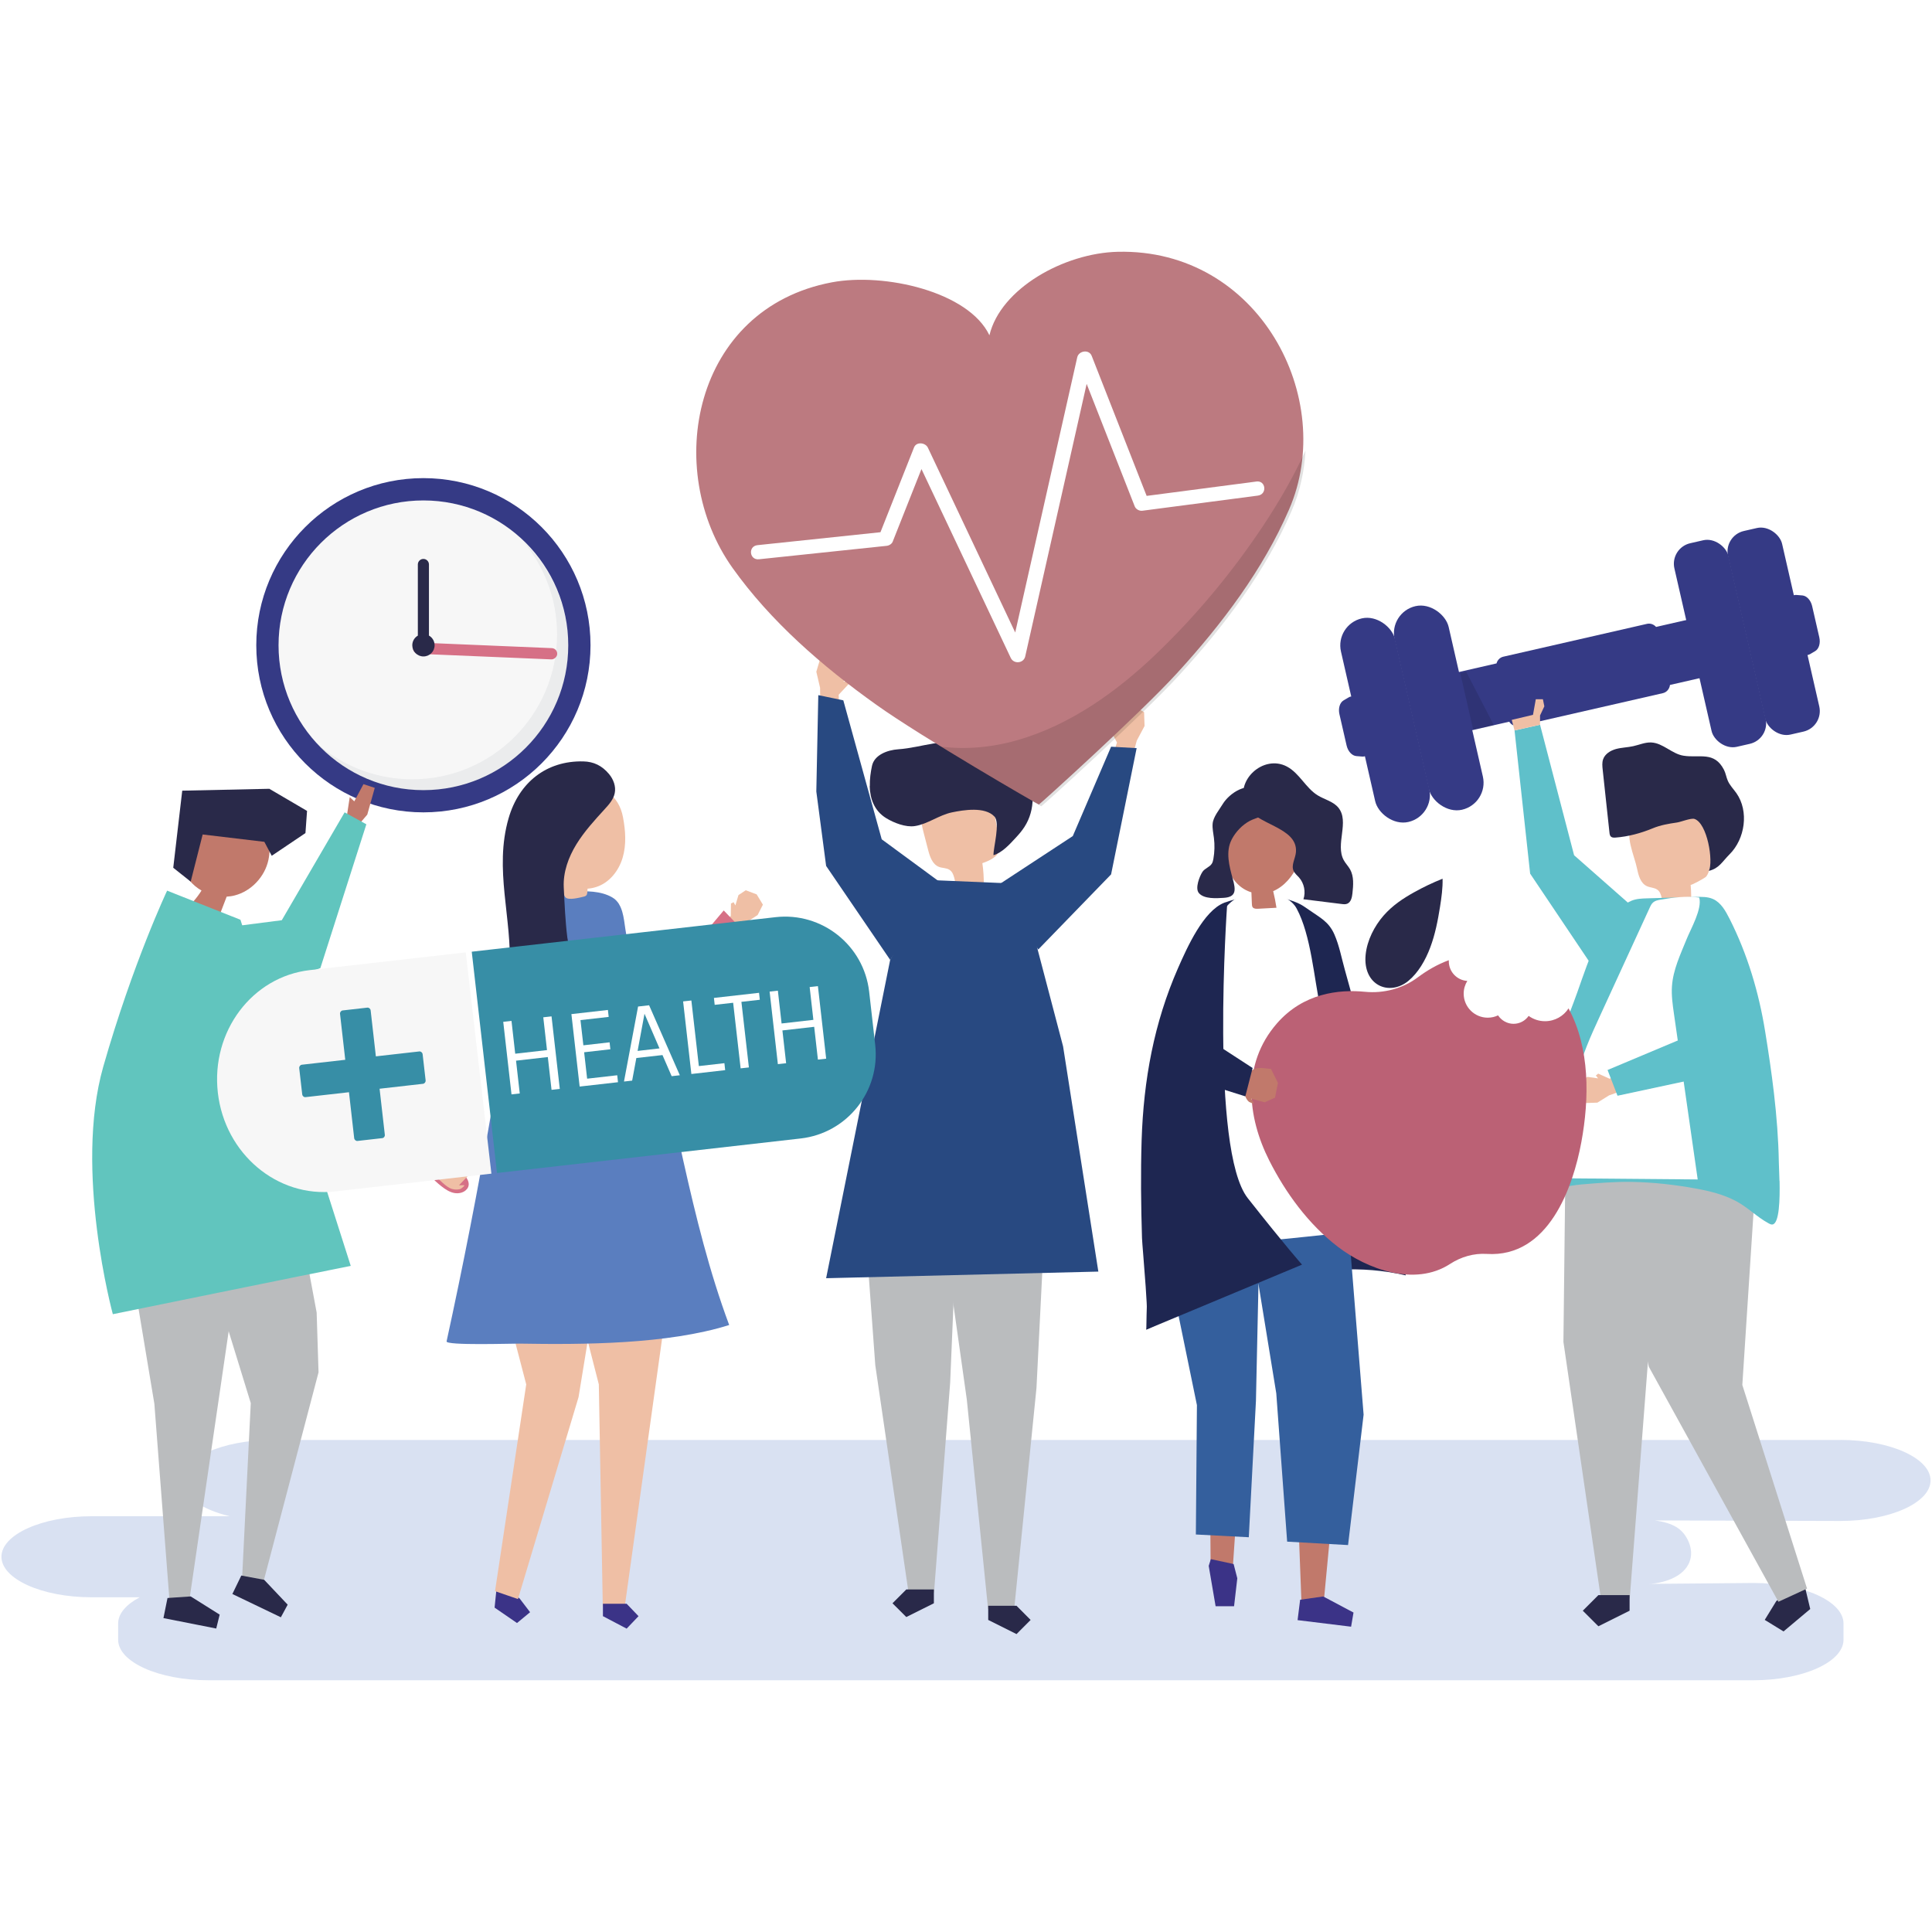 <?xml version="1.0" encoding="UTF-8"?>
<svg id="Layer_1" data-name="Layer 1" xmlns="http://www.w3.org/2000/svg" viewBox="0 0 400 400">
  <defs>
    <style>
      .cls-1 {
        fill: #efbfa5;
      }

      .cls-2 {
        fill: #bb6175;
      }

      .cls-3 {
        fill: #5a7ebf;
      }

      .cls-4, .cls-5 {
        opacity: .12;
      }

      .cls-6 {
        fill: #ddc8ac;
      }

      .cls-7 {
        fill: #fff;
      }

      .cls-8 {
        fill: #b4c5e6;
        opacity: .5;
      }

      .cls-8, .cls-9 {
        isolation: isolate;
      }

      .cls-10 {
        fill: #292949;
      }

      .cls-11 {
        fill: #394860;
      }

      .cls-12 {
        fill: #353a85;
      }

      .cls-13 {
        fill: #c1796b;
      }

      .cls-14 {
        fill: #898f92;
      }

      .cls-15 {
        fill: #babcbe;
      }

      .cls-16 {
        fill: #d67086;
      }

      .cls-17 {
        fill: #1e2651;
      }

      .cls-18 {
        fill: #3b3387;
      }

      .cls-19 {
        fill: #5fc0ca;
      }

      .cls-20 {
        fill: #345f9d;
      }

      .cls-21 {
        opacity: .07;
      }

      .cls-21, .cls-5 {
        mix-blend-mode: multiply;
      }

      .cls-22 {
        fill: #284981;
      }

      .cls-23 {
        fill: #61c5be;
      }

      .cls-24 {
        fill: #8c6654;
      }

      .cls-25 {
        fill: #f7f7f7;
      }

      .cls-26 {
        fill: #bc7a80;
      }

      .cls-27 {
        fill: #378ea6;
      }
    </style>
  </defs>
  <rect class="cls-7" width="400" height="400"/>
  <g class="cls-9">
    <g id="Layer_1-2" data-name="Layer 1">
      <path class="cls-8" d="M381.03,298.13H56.31c-10.27,0-18.67,3.78-18.67,8.39h0c0,3.2,4.03,5.99,9.92,7.4h-28.59c-10.27,0-18.67,3.78-18.67,8.39H.3c0,4.61,8.4,8.39,18.67,8.39h9.96c-2.78,1.47-4.47,3.36-4.47,5.43v3.36c0,4.61,8.4,8.39,18.67,8.39h319.88c10.27,0,18.67-3.78,18.67-8.39v-3.36c0-4.61-8.4-8.39-18.67-8.39l-21.75.19c1.66,0,4.35-.59,6.15-1.77,3.16-2.07,3.3-5.22,1.76-7.83-1-1.69-2.61-3.03-6.59-3.54l38.45.11c10.27,0,18.67-3.78,18.67-8.39h0c0-4.61-8.4-8.39-18.67-8.39h0Z"/>
      <g>
        <g>
          <circle class="cls-12" cx="87.66" cy="133.59" r="34.6"/>
          <circle class="cls-25" cx="87.66" cy="133.6" r="29.99"/>
          <g class="cls-21">
            <path class="cls-11" d="M108.24,111.98c4.43,5.23,7.1,11.99,7.1,19.38,0,16.56-13.43,29.99-29.99,29.99-7.97,0-15.21-3.11-20.58-8.18,5.5,6.49,13.71,10.61,22.89,10.61,16.56,0,29.99-13.43,29.99-29.99,0-8.59-3.62-16.34-9.41-21.81Z"/>
          </g>
          <g>
            <rect class="cls-16" x="99.28" y="119.84" width="2.33" height="29.88" rx="1.16" ry="1.16" transform="translate(-38.43 229.49) rotate(-87.6)"/>
            <path class="cls-10" d="M88.81,131.6v-14.73c0-.64-.52-1.15-1.15-1.15h0c-.64,0-1.15.52-1.15,1.15v14.73c-.69.4-1.15,1.14-1.15,2,0,1.27,1.03,2.31,2.31,2.31s2.31-1.03,2.31-2.31c0-.85-.46-1.6-1.15-2h-.02Z"/>
          </g>
        </g>
        <path class="cls-24" d="M115.42,164.31c3.37.92,6.02,4.04,6.39,7.51,1.84-1.72,2.78-4.35,2.44-6.84-.34-2.49-1.95-4.78-4.18-5.94-2.09,1.11-3.71,3.07-4.4,5.33l-.25-.06Z"/>
        <g>
          <path class="cls-12" d="M354.14,127.22l-11.27,2.58c-.46-.53-1.17-.8-1.87-.64l-29.75,6.8c-.71.16-1.23.71-1.41,1.39l-11.27,2.58,2.75,12.04,11.15-2.55c.44.7,1.25,1.08,2.06.89l29.75-6.8c.81-.19,1.37-.88,1.47-1.7l11.15-2.55-2.75-12.04h-.01Z"/>
          <g class="cls-4">
            <polygon points="302.34 139.4 305.02 151.12 309.29 150.15 303.56 139.08 302.34 139.4"/>
          </g>
          <g>
            <rect class="cls-12" x="292.14" y="124.95" width="11.48" height="43.24" rx="5.74" ry="5.74" transform="translate(-25.18 70.09) rotate(-12.88)"/>
            <rect class="cls-12" x="281.03" y="127.48" width="11.48" height="43.24" rx="5.74" ry="5.74" transform="translate(-26.02 67.68) rotate(-12.88)"/>
            <path class="cls-12" d="M282.05,156.64l-1.24-.1c-.9-.08-1.73-.98-2.01-2.19l-1.49-6.5c-.27-1.2.08-2.38.86-2.84l1.07-.63c1.07-.63,2.45.34,2.82,2l1.65,7.23c.38,1.65-.44,3.13-1.68,3.03h.02Z"/>
          </g>
          <g>
            <rect class="cls-12" x="350.37" y="111.62" width="11.48" height="43.24" rx="4.36" ry="4.36" transform="translate(-20.74 82.73) rotate(-12.88)"/>
            <rect class="cls-12" x="361.48" y="109.09" width="11.48" height="43.24" rx="4.36" ry="4.36" transform="translate(-19.9 85.14) rotate(-12.88)"/>
            <path class="cls-12" d="M374.74,135.44l1.07-.63c.78-.46,1.13-1.64.86-2.84l-1.49-6.5c-.28-1.2-1.11-2.11-2.01-2.19l-1.24-.1c-1.24-.1-2.05,1.37-1.68,3.03l1.65,7.23c.38,1.65,1.76,2.63,2.82,2h.02Z"/>
          </g>
        </g>
        <g>
          <g>
            <polygon class="cls-13" points="76.04 168.66 77.59 163.12 75.25 162.35 73.35 165.91 72.41 165.03 71.66 169.94 73.98 171.06 76.04 168.66"/>
            <polygon class="cls-23" points="36.02 193.39 58.34 190.52 71.35 168.19 75.85 170.66 66.33 200.43 39.81 210.08 36.02 193.39"/>
          </g>
          <g>
            <g>
              <polygon class="cls-15" points="41.72 249.7 41.72 257.35 51.92 290.5 50.14 326.46 54.6 327.29 65.95 284.13 65.56 271.75 60.85 246.5 41.72 249.7"/>
              <polygon class="cls-15" points="49.81 258.76 39.3 330.66 35.07 331.08 31.96 290.64 25.59 252.39 49.81 258.76"/>
              <polygon class="cls-10" points="54.69 327.08 59.56 332.23 58.15 334.84 48.11 330.02 49.96 326.2 54.69 327.08"/>
              <polygon class="cls-10" points="39.48 330.52 45.48 334.29 44.77 337.17 33.84 335.01 34.68 330.85 39.48 330.52"/>
            </g>
            <g>
              <path class="cls-13" d="M55.78,173.04c-4.13.3-7.99-3.09-12.06-2.25-2.64.55-4.73,2.89-5.54,5.54-.38,1.23-.51,2.57-.14,3.8.24.79.68,1.51,1.2,2.15.69.85,1.54,1.56,2.48,2.1-.52.83-1.11,1.62-1.77,2.35,1.91.73,3.81,1.46,5.72,2.19.42-1.09.84-2.19,1.26-3.28.57-.03,1.14-.11,1.7-.26,3.38-.88,6.19-3.84,6.94-7.33.35-1.64.29-3.33.2-5h.01Z"/>
              <polygon class="cls-10" points="54.73 174.29 41.96 172.77 39.48 182.53 35.87 179.66 37.73 163.7 55.76 163.31 63.57 167.89 63.24 172.48 56.26 177.18 54.73 174.29"/>
            </g>
            <path class="cls-23" d="M49.77,190.42l-15.17-6.02s-7.09,14.98-13.22,36.44c-6.13,21.46,1.98,51.25,1.98,51.25,0,0,42.31-8.64,49.26-10l-13.69-42.91-9.15-28.76h0Z"/>
          </g>
        </g>
        <g>
          <g>
            <path class="cls-1" d="M344.5,187.88c1.86-.08,3.72-.16,5.58-.24.1-1.48.08-2.97-.05-4.45.02.18,2.99-1.39,3.25-1.74.76-1.02.85-2.74,1.16-3.96.67-2.6,1.3-5.52-.07-7.82-1.42-2.39-4.49-3.2-7.27-3.27-3.48-.09-7.38.92-9.17,3.92-1.62,2.7.42,6.68,1.01,9.54.29,1.41.73,3.02,2.03,3.61.69.32,1.54.28,2.16.73,1.09.78.85,2.46,1.37,3.7v-.02Z"/>
            <path class="cls-10" d="M332.44,165.14c-.21-1.93-.41-3.85-.62-5.78-.08-.72-.15-1.46.08-2.14.38-1.13,1.54-1.84,2.69-2.15,1.16-.31,2.37-.32,3.54-.58,1.25-.27,2.46-.83,3.74-.77,2.43.11,4.28,2.36,6.68,2.74,3.32.53,6.37-.99,8.38,2.92.37.72.47,1.54.8,2.28.42.95,1.18,1.71,1.78,2.56,2.63,3.76,1.78,9.46-1.41,12.64-1.54,1.54-2.17,2.94-4.3,3.44.97-1.98-.31-9.86-2.98-10.75-.71-.23-2.83.63-3.61.74-1.73.25-3.42.53-5.05,1.21-2.42,1-5.04,1.71-7.66,1.91-.33.02-.71.04-.96-.18-.24-.21-.29-.55-.32-.87-.26-2.41-.52-4.81-.78-7.22Z"/>
          </g>
          <g>
            <g>
              <polygon class="cls-10" points="374.04 329.99 374.79 333.13 369.26 337.77 365.37 335.38 367.76 331.49 373.29 326.85 374.04 329.99"/>
              <polygon class="cls-15" points="361.34 232.85 363.61 242.38 360.73 286.74 374.13 328.9 368.2 331.63 341.36 282.95 338.17 267.41 336.55 234.53 361.34 232.85"/>
            </g>
            <g>
              <polygon class="cls-15" points="324.16 236.63 323.69 277.83 331.45 330.96 337.42 330.96 341.19 281.94 349.36 232.92 324.16 236.63"/>
              <polygon class="cls-10" points="337.39 330.25 337.39 333.48 330.93 336.7 327.7 333.48 330.93 330.25 337.39 330.25"/>
            </g>
            <path class="cls-19" d="M368.44,244.51c.08,3.76-.04,8.83-1.48,9.01-.27.03-.53-.1-.77-.23-2.5-1.36-4.26-3.28-6.73-4.6-2.58-1.38-5.53-2.11-8.43-2.63-4.33-.79-8.75-1.28-13.16-1.36-3.47-.06-6.95.23-10.4.52-2.87.24-5.54,1.09-8.47.89-3-.21-5.95-1.13-8.52-2.7-.09-.06-.19-.12-.23-.23s0-.24.04-.35c.61-1.68,1.05-3.34,2.17-4.73,1.24-1.55,2.12-3.52,3.02-5.29,1.87-3.68,3.63-7.54,4.94-11.47,1.98-5.33,4.23-10.53,6.14-15.88,1.32-3.71,2.53-7.48,4.33-11,1.41-2.75,3.91-6.77,6.93-7.99,1.02-.41,2.15-.45,3.25-.48,3.34-.1,6.68-.19,10.02-.29,1.22-.03,2.48-.06,3.59.44,1.66.75,2.6,2.5,3.43,4.13,3.69,7.31,6.04,15.19,7.35,23.31.69,4.24,1.32,8.49,1.82,12.76.55,4.76.93,9.55,1.01,14.34,0,.53.09,2.02.13,3.81l.02.02Z"/>
            <path class="cls-7" d="M346.16,204.2c-.13,1.89.14,3.79.41,5.67,1.64,11.44,3.28,22.88,4.92,34.32-8.97-.08-17.94-.16-26.91-.23.32-4.29.65-8.57.97-12.86.21-2.75.42-5.51,1-8.2.94-4.35,2.81-8.44,4.68-12.5,3.44-7.49,6.89-14.99,10.33-22.48.18-.4.38-.81.72-1.1.41-.35.96-.46,1.49-.55,2.56-.45,5.46-.82,8.04-.44.64,2.35-1.73,6.42-2.61,8.6-1.28,3.17-2.81,6.33-3.04,9.78h0Z"/>
          </g>
          <polygon class="cls-19" points="329.42 199.67 316.8 180.88 313.57 151.23 318.85 150.05 325.9 177.07 338.23 187.93 329.42 199.67"/>
          <polygon class="cls-1" points="318.85 150.05 318.85 148.13 319.74 146.24 319.44 144.77 317.97 144.77 317.39 148 312.99 149.04 313.57 151.23 318.85 150.05"/>
          <g>
            <polygon class="cls-1" points="335.97 222.25 333.25 223.34 330.89 222.28 330.41 222.66 330.86 223.27 328.65 222.95 327.1 223.9 326.93 226.3 328.31 228.37 330.72 228.29 333.15 226.78 336.94 225.45 335.97 222.25"/>
            <polygon class="cls-19" points="332.83 221.53 348.51 214.94 350.27 196.15 361.14 200.85 358.63 221.77 334.89 226.86 332.83 221.53"/>
          </g>
        </g>
        <g>
          <g>
            <polygon class="cls-15" points="179.14 254.24 181.22 282.66 188.1 329.71 193.38 329.71 196.72 286.3 198.2 251.17 179.14 254.24"/>
            <polygon class="cls-10" points="193.35 329.08 193.35 331.94 187.64 334.79 184.78 331.94 187.64 329.08 193.35 329.08"/>
          </g>
          <g>
            <polygon class="cls-15" points="216.59 247.54 214.59 287.38 209.98 333.11 204.57 333.11 200.17 289.78 193.74 244.18 216.59 247.54"/>
            <polygon class="cls-10" points="204.6 332.46 204.6 335.39 210.46 338.32 213.38 335.39 210.46 332.46 204.6 332.46"/>
          </g>
          <g>
            <path class="cls-1" d="M198.14,183.68c1.85-.18,3.69-.36,5.54-.54.02-1.48-.08-2.96-.29-4.43,1.54-.54,3.32-1.35,3.59-2.96.09-.51,0-1.03-.09-1.53-.36-2.09-.72-4.19-1.08-6.28-.12-.72-.26-1.47-.65-2.09-.69-1.09-2.03-1.57-3.3-1.79-3.24-.57-6.78.13-9.29,2.25-.67.56-1.28,1.24-1.57,2.07-.46,1.27-.12,2.67.22,3.98.31,1.21.63,2.41.94,3.62.36,1.39.89,2.96,2.22,3.49.71.28,1.55.2,2.19.61,1.13.72.98,2.41,1.56,3.61h0Z"/>
            <path class="cls-10" d="M180.09,162.75c-.04-1.44.17-2.89.45-4.2.49-2.25,3.15-3.26,5.44-3.42,4.96-.34,9.75-2.59,14.6-.86,2.77.99,6.49,1.23,9,2.63,1.05.58,1.88,1.5,2.53,2.5,2.25,3.49,2.26,8.3,0,11.79-.5.78-1.11,1.5-1.74,2.18-1.31,1.42-2.88,3.17-4.68,3.69-.04-1.61,1.43-6.68.2-8-1.96-2.1-6.39-1.37-8.83-.86-2.65.56-5.02,2.43-7.65,2.83-1.89.29-4.31-.65-5.92-1.63-2.52-1.54-3.36-4.08-3.43-6.67l.02.02Z"/>
          </g>
          <g>
            <polygon class="cls-1" points="230.19 157.06 231.26 153.73 229.81 151 230.23 150.4 230.99 150.89 230.43 148.28 231.43 146.35 234.29 145.95 236.87 147.44 236.97 150.31 235.36 153.33 234.09 157.97 230.19 157.06"/>
            <polygon class="cls-22" points="230.04 154.6 235.33 154.89 230.04 181.03 214.96 196.58 206.22 183.52 222.11 173.1 230.04 154.6"/>
          </g>
          <g>
            <polygon class="cls-1" points="173.82 147.34 173.64 143.84 175.75 141.58 175.5 140.89 174.64 141.16 175.85 138.78 175.37 136.67 172.72 135.55 169.84 136.32 169.01 139.07 169.79 142.41 169.83 147.21 173.82 147.34"/>
            <polygon class="cls-22" points="174.6 145 169.42 143.92 169.01 163.87 171.04 179.28 184.3 198.73 195.15 183.03 182.55 173.77 174.6 145"/>
          </g>
          <polygon class="cls-22" points="193.75 182.25 211.26 182.99 220.1 216.64 227.4 263.27 171.04 264.64 184.3 198.73 193.75 182.25"/>
        </g>
        <g>
          <g>
            <polygon class="cls-1" points="149.17 191.66 151.3 189.65 151.34 187.06 151.89 186.79 152.25 187.46 152.89 185.32 154.4 184.32 156.66 185.17 157.95 187.3 156.86 189.45 154.46 191.01 151.66 193.89 149.17 191.66"/>
            <polygon class="cls-16" points="149.84 188.5 137.9 202.66 122.3 187.55 119.87 205.61 138.86 215.03 153.8 192.63 149.84 188.5"/>
          </g>
          <g>
            <polygon class="cls-18" points="102.66 330.29 102.4 332.84 107.04 336.03 109.75 333.79 107.56 330.92 102.92 327.74 102.66 330.29"/>
            <polygon class="cls-1" points="102.77 252.22 101.99 259.97 108.95 286.62 102.49 329.43 107.24 331.07 119.78 289.27 121.77 277.11 121.7 251.37 102.77 252.22"/>
          </g>
          <g>
            <polygon class="cls-1" points="139.35 260.86 129.35 332.6 124.8 332.6 123.98 286.62 115.71 254.34 139.35 260.86"/>
            <polygon class="cls-18" points="124.83 332.04 124.83 334.61 129.74 337.19 132.2 334.61 129.74 332.04 124.83 332.04"/>
          </g>
          <path class="cls-3" d="M128.18,187.21c-.36-.59-.84-1.09-1.5-1.46-4.52-2.55-12-.3-16.9-.3-1.45,15.25-5.45,29.78-8.04,44.76-2.75,15.9-5.84,31.74-9.28,47.51-.19.89,13.64.44,14.94.46,13.31.22,30.73.18,43.57-3.85-8.2-22-11.19-45.68-17.64-68.25-1.13-3.96-2.48-7.87-3.5-11.86-.59-2.32-.5-5.11-1.66-7h.01Z"/>
          <path class="cls-1" d="M128.99,169.22c-1.74-9.19-13.22-7.6-16.52-.16-1.87,4.23.09,10.22,3.84,13.17.08.81.19,3.06.81,3.6.67.59,2.8.03,3.63-.16.23-.05.47-.12.64-.29.21-.21.24-.77.25-1.39.61-.04,1.24-.16,1.87-.37,2.67-.88,4.61-3.35,5.4-6.04.8-2.69.6-5.59.08-8.35h0Z"/>
          <path class="cls-10" d="M112.01,205.71c.11,0,.2,0,.26-.03,2.03-.35,5.28-1,6.22-3.14.96-2.19-.75-6.15-1.03-8.43-.43-3.45-.57-6.94-.74-10.41-.15-3.13.97-6.22,2.61-8.89s3.78-5,5.89-7.31c.88-.96,1.79-2,2.05-3.27.3-1.41-.27-2.9-1.2-4-1.43-1.7-3.13-2.54-5.3-2.59-7.59-.18-13.3,4.31-15.46,11.73-3.09,10.63.77,20.77.19,31.35-.1,1.81-.7,3.58-1.71,5.08.27-.4,6.56,0,8.2-.08h.02Z"/>
          <g>
            <path class="cls-16" d="M96.67,246.18c-.61.76-1.7,1-2.66.81-.96-.19-1.8-.75-2.57-1.35-.93-.72-1.79-1.53-2.57-2.41-.45-.5-.88-1.05-1.09-1.69s-.16-1.41.29-1.92c.3-.35.75-.54,1.18-.72.3-.13.63-.26.95-.19.27.05.5.23.71.4,1.47,1.19,7.69,4.65,5.77,7.07h0Z"/>
            <path class="cls-1" d="M93.68,246.18c.12.03.25.06.37.08.4.05,1,.04,1.36-.14,0,0,1.08-.75.6-.74l-.98.02,1.99-2.09.16-2.34-2.41-1.98-3.22-.08c-.96,1.46-2.34,2.82-1.2,4.61.34.53.82.95,1.29,1.37.61.53,1.26,1.09,2.03,1.3h.01Z"/>
          </g>
        </g>
        <g>
          <g>
            <path class="cls-17" d="M253.74,186.8c-.09.03-.18.07-.27.1-4.28,1.67-7.64,9.14-9.57,13.53-4.97,11.33-7.14,23.14-7.54,35.67-.21,6.74-.13,13.5.08,20.25.06,1.86,1.68,18.55.85,18.95,8.48-4.09,17.1-7.95,26.12-10.28s18.52-3.1,27.63-.97c-2.77-21.19-6.79-42.74-12.59-63.21-.69-2.45-1.16-5.06-2.18-7.38-1.18-2.67-2.96-3.46-5.2-5.04-.77-.54-1.54-1.09-2.39-1.46-4.45-1.99-10.44-1.81-14.95-.14v-.02Z"/>
            <g>
              <polygon class="cls-13" points="240.7 253.48 250.41 292.92 250.64 323.24 255.27 324.1 257.19 295.97 261.82 246.47 240.7 253.48"/>
              <polygon class="cls-18" points="255.41 323.82 256.17 326.77 255.5 332.55 251.68 332.56 250.25 324.2 250.69 322.8 255.41 323.82"/>
            </g>
            <g>
              <polygon class="cls-13" points="277.79 249.13 278.65 283.2 274.1 331.33 269.45 331.67 267.77 287.55 258.29 247.55 277.79 249.13"/>
              <polygon class="cls-18" points="273.96 330.53 280.23 333.86 279.73 336.79 268.65 335.43 269.18 331.21 273.96 330.53"/>
            </g>
            <polygon class="cls-20" points="279.16 253.52 282.32 292.89 279.1 319.89 266.49 319.18 264.24 288.48 258.79 255.02 259.63 249.81 277.81 250.07 279.16 253.52"/>
            <polygon class="cls-20" points="260.03 290.03 258.55 318.27 247.59 317.7 247.81 290.92 240.9 257.29 242.47 247.89 260.92 249.04 260.03 290.03"/>
            <path class="cls-7" d="M285.64,254.23c-11.29,1.72-30.07,3.04-41.35,4.76-.61-20.41,1.4-43.97,6.32-63.72.89-3.58,2.21-7.45,5.34-9.27,3.35-1.95,10.47-1.69,12.51,2.11,2.99,5.56,3.58,14.4,4.92,20.58,3.02,13.99,10.38,31.35,12.26,45.54h0Z"/>
            <g>
              <path class="cls-13" d="M253.97,171.53c1.68-8.32,12.09-6.76,15,.03,1.92,4.47-.86,11.03-5.37,12.94.28,1.14.5,2.29.68,3.44-1.28.07-2.55.14-3.83.21-.39.02-.86,0-1.09-.3-.14-.19-.16-.45-.17-.69-.03-.81-.07-1.61-.1-2.42-.1-.03-.19-.06-.29-.09-2.42-.83-4.14-3.09-4.84-5.55-.7-2.46-.49-5.08.02-7.58h0Z"/>
              <g>
                <path class="cls-10" d="M255.01,173.81c-1.32,2.51-.5,5.54.22,8.14.64,2.31.76,3.77-1.86,3.94-1.48.09-4.1.29-5.17-1.01-.81-.98.14-3.44.76-4.38.48-.72,1.47-.96,1.93-1.68.19-.3.27-.66.33-1,.25-1.43.29-2.89.11-4.33-.12-.98-.35-1.95-.27-2.93.11-1.42,1.37-2.89,2.1-4.1,1.36-2.24,5.26-4.9,7.78-2.56.57.53.83,1.32,1.03,2.08.12.45.22.92.15,1.38-.28,1.84-2.01,1.88-3.32,2.57-1.61.85-2.96,2.28-3.8,3.88h.01Z"/>
                <path class="cls-10" d="M268.31,176.43c-.11,1.32-1.03,2.66-.49,3.87.24.54.73.92,1.12,1.36,1.07,1.2,1.44,3,.92,4.52,2.63.33,5.25.65,7.88.98.4.05.81.1,1.18-.05.79-.32,1-1.32,1.09-2.17.18-1.67.33-3.46-.48-4.93-.38-.68-.95-1.24-1.32-1.92-1.81-3.28,1.26-8.01-1.13-10.89-1.07-1.29-2.86-1.66-4.28-2.54-2.48-1.54-3.77-4.58-6.35-5.95-4.86-2.59-10.87,2.87-8.57,7.95,1.87,4.14,10.87,4.46,10.43,9.78h0Z"/>
              </g>
            </g>
            <path class="cls-17" d="M254.06,187.41s-3.59,50.67,4.28,60.66c7.87,9.99,11.23,13.76,11.23,13.76l-32.24,13.46s.7-73.89,16.73-87.88h0Z"/>
          </g>
          <g>
            <path class="cls-14" d="M287.56,218.43c.76.61,1,1.71.8,2.66-.19.96-.75,1.8-1.35,2.56-.73.93-1.54,1.79-2.42,2.57-.51.45-1.05.88-1.69,1.09-.64.21-1.41.15-1.92-.29-.35-.31-.54-.75-.72-1.18-.13-.3-.25-.63-.19-.95.05-.27.23-.5.4-.71,1.19-1.47,4.67-7.68,7.08-5.75h.01Z"/>
            <path class="cls-6" d="M287.56,221.42c.03-.12.06-.25.08-.37.05-.4.04-1-.14-1.37,0,0-.75-1.08-.74-.61l.02.98-2.09-1.99-2.34-.16-1.98,2.4-.09,3.22c1.46.97,2.82,2.35,4.61,1.21.53-.34.96-.82,1.37-1.29.54-.61,1.09-1.26,1.31-2.03h0Z"/>
          </g>
        </g>
        <g>
          <path class="cls-2" d="M324.76,208.76c-1.03,1.61-2.83,2.67-4.88,2.67-1.27,0-2.44-.41-3.39-1.1-.69.99-1.83,1.64-3.13,1.64s-2.52-.7-3.2-1.75c-.65.31-1.38.48-2.14.48-2.75,0-4.98-2.23-4.98-4.98,0-.97.28-1.87.75-2.63-2.14-.13-3.83-1.9-3.83-4.06v-.23c-2.46.9-4.61,2.2-6.38,3.52-3.12,2.34-7.08,3.4-10.97,3.02-5.4-.53-12.76.26-18.24,6.55-7.36,8.44-6.13,19.38-1.59,28.37,3.36,6.65,8.08,13.18,14.22,17.88,5.94,4.55,15.87,8.34,23.23,3.54,2.24-1.46,4.91-2.24,7.58-2.07,12.79.81,17.87-13.81,19.59-23.14,1.67-9.05,1.8-19.47-2.66-27.71h.02Z"/>
          <path class="cls-10" d="M291.62,203.05c1.96-1.61,3.49-4.19,4.5-6.9,1.02-2.71,1.57-5.57,2.02-8.39.31-1.96.58-3.93.53-5.83-1.99.79-3.97,1.73-5.92,2.82-2.2,1.23-4.42,2.67-6.3,4.82s-3.41,5.1-3.71,8.09c-.63,6.3,4.85,8.71,8.88,5.4h0Z"/>
        </g>
        <g>
          <path class="cls-26" d="M231.42,52.13c-11.07.26-24.26,7.58-26.57,17.29-4.28-9.02-21.73-13.02-32.61-10.97-28.72,5.41-35.12,38.74-20.55,59.17,7.84,10.99,18.42,20.22,29.75,28.3,9.49,6.77,33.59,20.71,33.65,20.65.07.05,20.74-18.61,28.61-27.21,9.4-10.27,17.82-21.49,23.19-33.88,9.99-23-6.26-54.04-35.47-53.35Z"/>
          <g class="cls-5">
            <path d="M261.54,108.83c-6.3,9.48-13.8,18.55-22.13,26.53-8.06,7.72-17.72,14.73-28.83,17.9-5.34,1.52-10.67,1.95-15.83,1.32,9.99,6.16,20.8,12.39,20.84,12.35.07.05,20.74-18.61,28.61-27.21,9.4-10.27,17.82-21.49,23.19-33.88,1.74-4.01,2.68-8.26,2.9-12.54-2.47,5.38-5.45,10.56-8.75,15.53h0Z"/>
          </g>
          <path class="cls-7" d="M260.09,99.7c-7.56.99-15.13,1.98-22.69,2.97-3.79-9.67-7.59-19.34-11.38-29-.55-1.4-2.68-1.06-2.99.31-4.05,17.95-8.09,35.9-12.14,53.85-.23,1.04-.47,2.08-.7,3.12-5.2-10.99-10.39-21.98-15.58-32.97-.83-1.76-1.67-3.52-2.5-5.29-.5-1.06-2.37-1.31-2.87-.05-2.32,5.85-4.64,11.7-6.95,17.55-8.49.89-16.98,1.79-25.46,2.68-1.99.21-1.69,3.13.31,2.92,8.81-.93,17.61-1.86,26.42-2.78.52-.05,1.07-.39,1.26-.86,1.99-5.01,3.97-10.02,5.96-15.04,5.33,11.27,10.66,22.55,15.99,33.82.83,1.76,1.67,3.52,2.5,5.29.63,1.32,2.66,1.13,2.99-.31,4.05-17.95,8.09-35.9,12.14-53.85.19-.86.39-1.72.58-2.58,3.32,8.45,6.63,16.9,9.95,25.35.23.59.94,1,1.61.91,7.96-1.04,15.92-2.09,23.88-3.13,1.98-.26,1.68-3.18-.31-2.92h-.02Z"/>
        </g>
        <g>
          <path class="cls-25" d="M101.74,242.99l-32.36,3.68c-11.97,1.36-22.84-7.8-24.28-20.45h0c-1.44-12.65,7.09-24.01,19.05-25.37l32.28-3.67,5.31,45.81Z"/>
          <path class="cls-27" d="M102.88,242.86l62.88-7.15c9.62-1.09,16.53-9.78,15.44-19.4l-1.25-10.99c-1.1-9.62-9.78-16.52-19.39-15.43l-62.89,7.15,5.23,45.82h-.02Z"/>
          <g>
            <path class="cls-7" d="M112.48,210.62l1.71-.19,1.71,15.02-1.71.19-.77-6.79-6.58.75.77,6.79-1.71.19-1.71-15.02,1.71-.19.77,6.79,6.58-.75-.77-6.79Z"/>
            <path class="cls-7" d="M118.31,209.96l7.55-.86.16,1.44-5.84.66.6,5.22,5.43-.62.16,1.44-5.43.62.62,5.47,6.23-.71.16,1.44-7.94.9-1.71-15.02v.02Z"/>
            <path class="cls-7" d="M132.11,208.39l2.28-.26,6.36,14.49-1.69.19-1.9-4.37-5.41.61-.87,4.68-1.69.19,2.92-15.54h0ZM133.44,209.87l-1.43,7.71,4.53-.52-3.11-7.19h0Z"/>
            <path class="cls-7" d="M143.14,222.35l-1.71-15.02,1.71-.19,1.55,13.58,5.29-.6.16,1.44-7,.8h0Z"/>
            <path class="cls-7" d="M147.97,208.05l-.16-1.44,9.34-1.06.16,1.44-3.81.43,1.55,13.58-1.71.19-1.55-13.58-3.81.43h0Z"/>
            <path class="cls-7" d="M167.63,204.36l1.71-.19,1.71,15.02-1.71.19-.77-6.79-6.58.75.77,6.79-1.71.19-1.71-15.02,1.71-.19.77,6.79,6.58-.75-.77-6.79Z"/>
          </g>
          <path class="cls-27" d="M86.81,217.69c-2.74.31-5.48.62-8.22.93-.26.03-.51.06-.77.09-.24-2.11-.48-4.22-.72-6.33-.12-1.06-.24-2.12-.36-3.18-.04-.35-.36-.62-.69-.58-1.7.19-3.41.39-5.11.58-.33.04-.58.37-.54.72.33,2.9.66,5.8.99,8.69.03.27.06.54.09.81-2,.23-3.99.45-5.99.68-1,.11-2,.23-3,.34-.33.04-.58.37-.54.72.21,1.8.41,3.6.62,5.4.02.2.11.34.23.44.11.11.27.17.46.15,2.74-.31,5.48-.62,8.22-.93.26-.03.51-.06.77-.09.24,2.11.48,4.22.72,6.33.12,1.06.24,2.12.36,3.18.04.35.36.62.69.58,1.7-.19,3.41-.39,5.11-.58.19-.02.32-.11.41-.24.1-.12.16-.28.13-.49-.33-2.9-.66-5.8-.99-8.69-.03-.27-.06-.54-.09-.81,2-.23,3.99-.45,5.99-.68,1-.11,2-.23,3-.34.33-.04.58-.37.54-.72-.21-1.8-.41-3.6-.62-5.4-.04-.35-.36-.62-.69-.58h0Z"/>
        </g>
        <path class="cls-13" d="M257.72,226.63c.03.12.06.24.11.36.14.37.43.9.77,1.14,0,0,1.17.59.94.18l-.48-.85,2.78.76,2.14-.96.61-3.06-1.44-2.88c-1.75-.16-3.59-.73-4.63,1.11-.31.55-.46,1.17-.6,1.78-.18.79-.36,1.63-.19,2.41h0Z"/>
        <polygon class="cls-17" points="259.34 221.12 249.34 214.62 241.63 221.89 257.83 226.99 259.34 221.12"/>
      </g>
    </g>
  </g>
</svg>